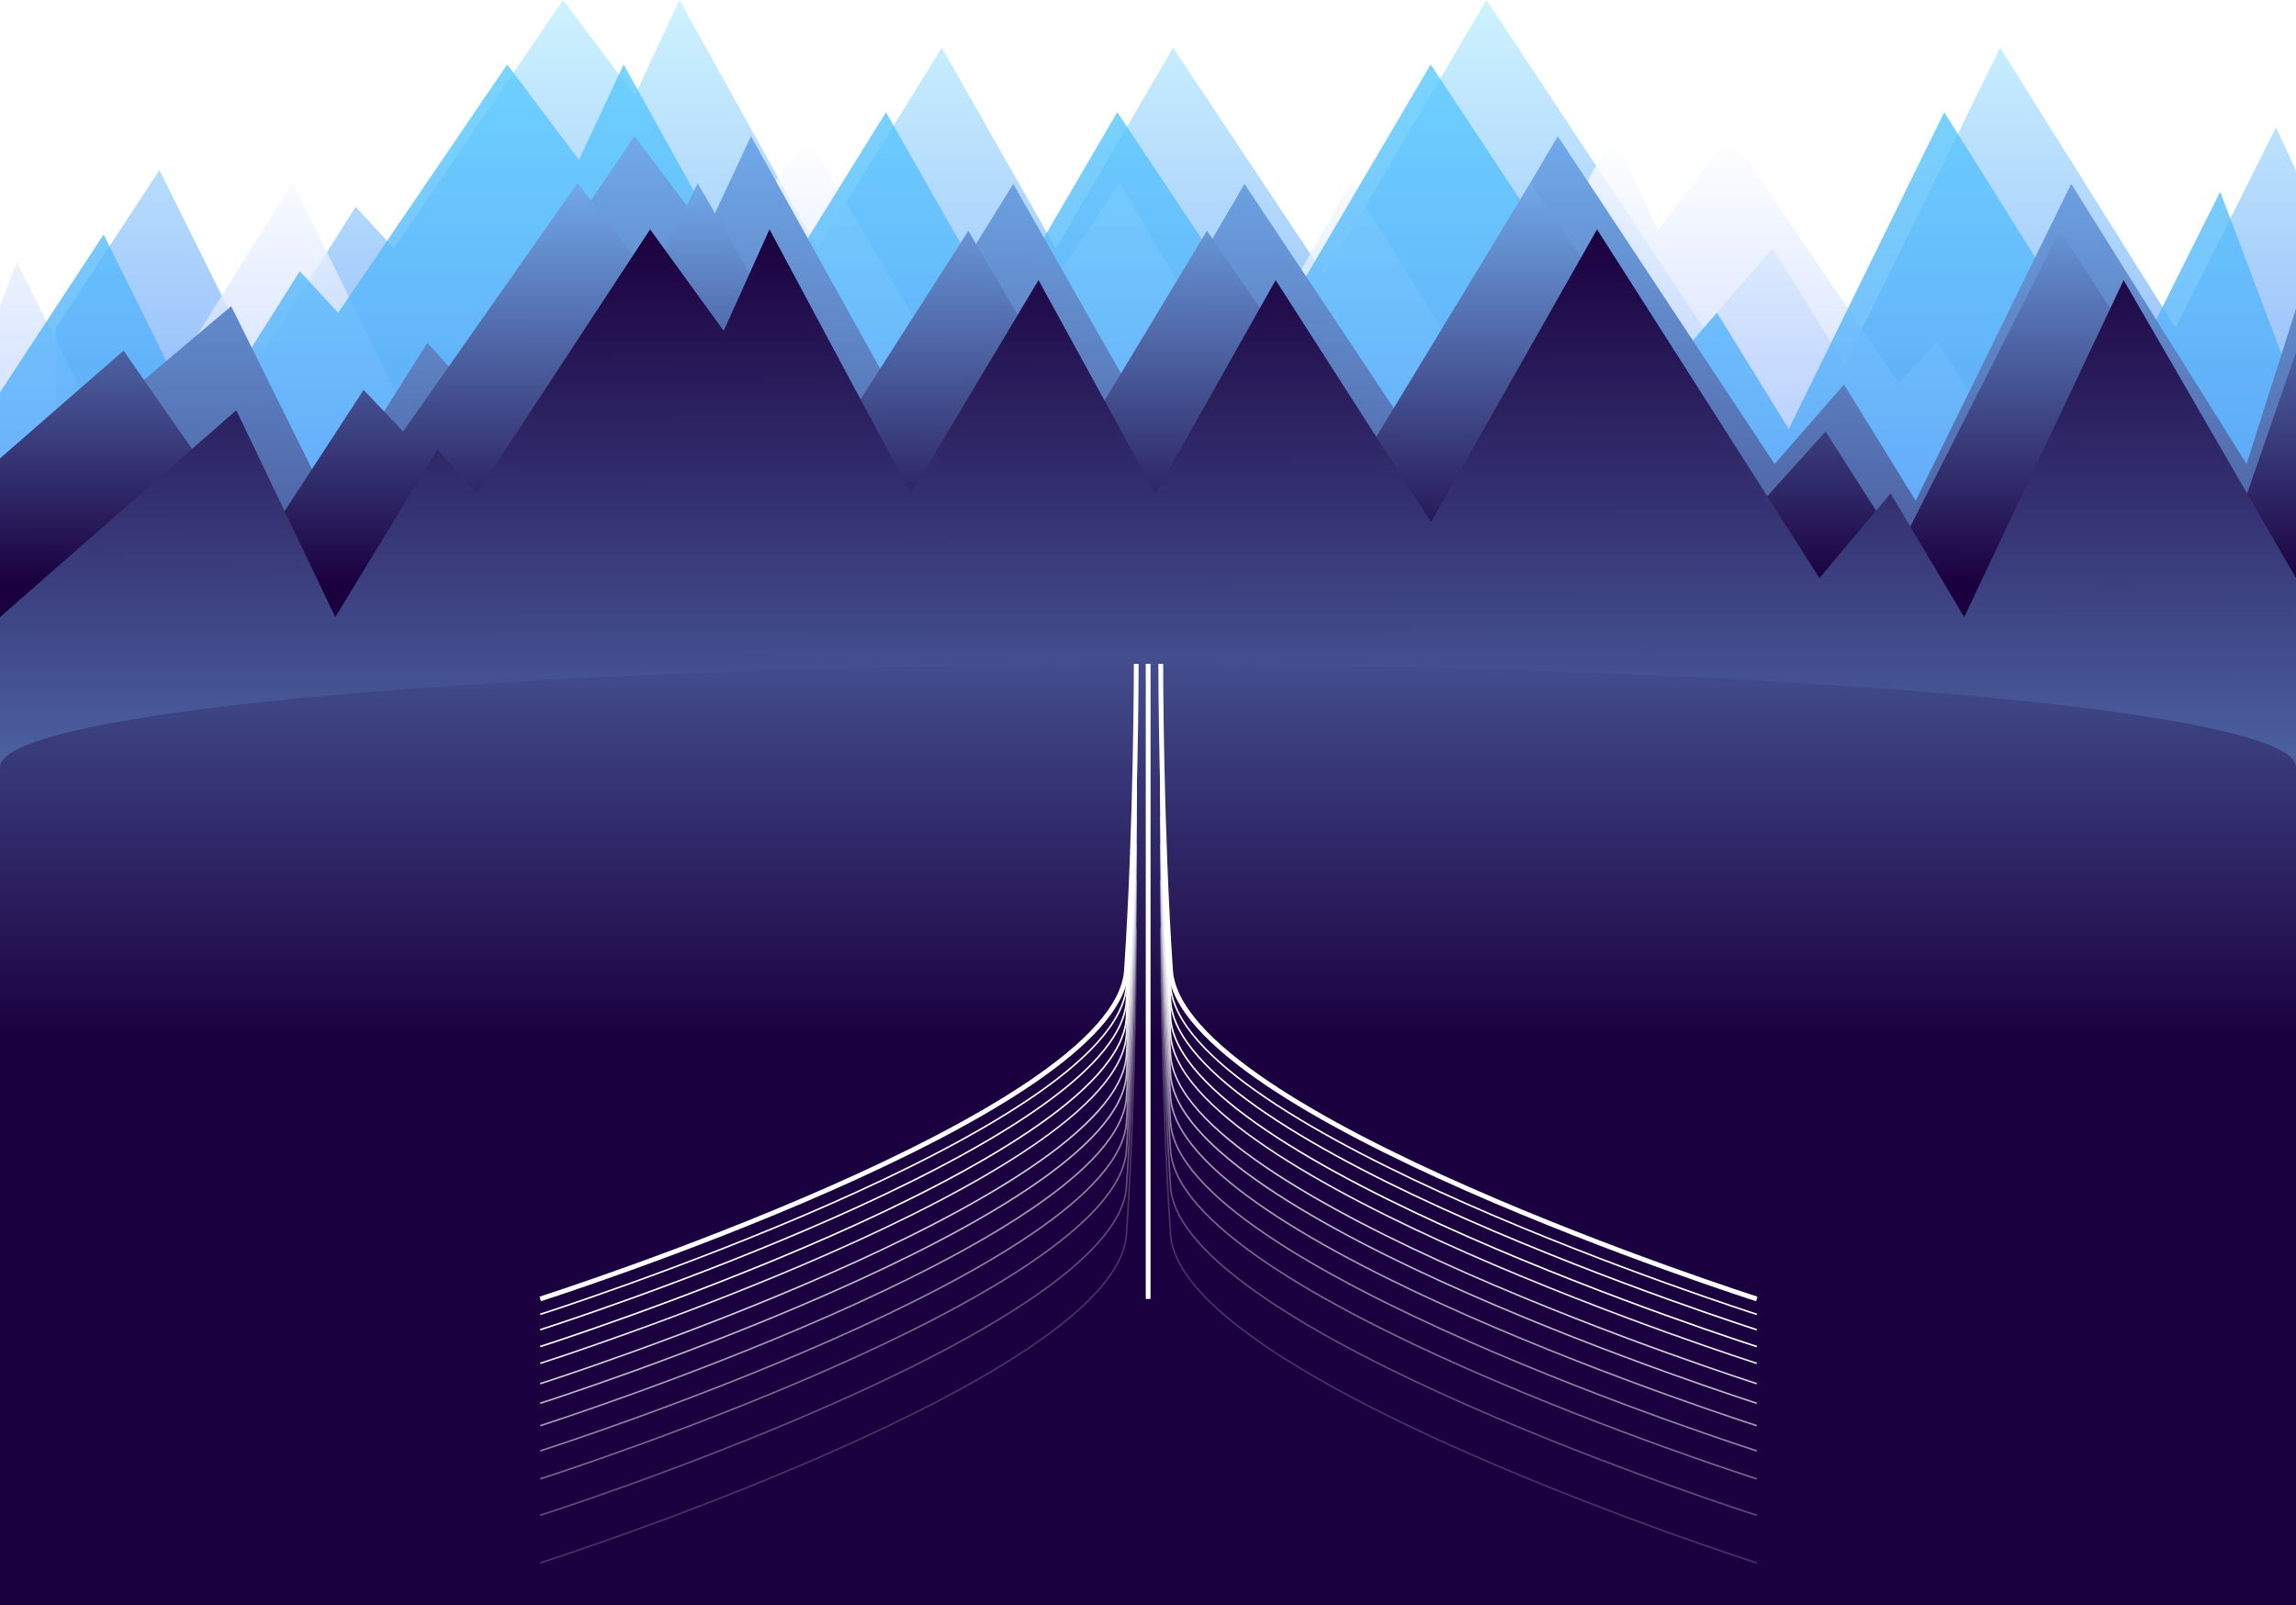 <?xml version="1.0" encoding="UTF-8" standalone="no"?>
<svg
   viewBox="0 0 1440 1007.098"
   fill="none"
   version="1.1"
   id="svg11"
   sodipodi:docname="static-full.svg"
   inkscape:version="1.1.2 (0a00cf5339, 2022-02-04)"
   xmlns:inkscape="http://www.inkscape.org/namespaces/inkscape"
   xmlns:sodipodi="http://sodipodi.sourceforge.net/DTD/sodipodi-0.dtd"
   xmlns="http://www.w3.org/2000/svg"
   xmlns:svg="http://www.w3.org/2000/svg">
  <sodipodi:namedview
     id="namedview13"
     pagecolor="#ffffff"
     bordercolor="#666666"
     borderopacity="1.0"
     inkscape:pageshadow="2"
     inkscape:pageopacity="0.0"
     inkscape:pagecheckerboard="0"
     showgrid="true"
     inkscape:zoom="0.65555556"
     inkscape:cx="1064.7458"
     inkscape:cy="523.98305"
     inkscape:window-width="2512"
     inkscape:window-height="1363"
     inkscape:window-x="0"
     inkscape:window-y="0"
     inkscape:window-maximized="1"
     inkscape:current-layer="layer7"
     fit-margin-top="0"
     fit-margin-left="0"
     fit-margin-right="0"
     fit-margin-bottom="0">
    <inkscape:grid
       type="xygrid"
       id="grid184"
       originx="0"
       originy="417.098" />
  </sodipodi:namedview>
  <defs
     id="defs9">
    <linearGradient
       id="paint0_linear_32_277"
       x1="720"
       y1="-47.973"
       x2="720"
       y2="234.521"
       gradientUnits="userSpaceOnUse">
      <stop
         stop-color="#4A5C9C"
         id="stop4" />
      <stop
         offset="1"
         stop-color="#1B003F"
         id="stop6" />
    </linearGradient>
    <linearGradient
       id="paint0_linear_32_276"
       x1="818.789"
       y1="0.137"
       x2="819.439"
       y2="630.999"
       gradientUnits="userSpaceOnUse">
      <stop
         stop-color="#1B003F"
         id="stop17" />
      <stop
         offset="0.932"
         stop-color="#71A9EA"
         id="stop19" />
    </linearGradient>
    <linearGradient
       id="paint0_linear_32_275"
       x1="775.785"
       y1="0.107"
       x2="776.356"
       y2="593.427"
       gradientUnits="userSpaceOnUse">
      <stop
         stop-color="#71A9EA"
         id="stop36" />
      <stop
         offset="0.422"
         stop-color="#1B003F"
         id="stop38" />
    </linearGradient>
    <linearGradient
       id="paint0_linear_32_274"
       x1="798.25"
       y1="0.081"
       x2="798.839"
       y2="593.4"
       gradientUnits="userSpaceOnUse">
      <stop
         stop-color="#71A9EA"
         id="stop55" />
      <stop
         offset="1"
         stop-color="#1B003F"
         id="stop57" />
    </linearGradient>
    <filter
       id="filter0_d_160_605"
       x="0.547"
       y="0.5"
       width="795.906"
       height="596.489"
       filterUnits="userSpaceOnUse"
       color-interpolation-filters="sRGB">
      <feFlood
         flood-opacity="0"
         result="BackgroundImageFix"
         id="feFlood124" />
      <feColorMatrix
         in="SourceAlpha"
         type="matrix"
         values="0 0 0 0 0 0 0 0 0 0 0 0 0 0 0 0 0 0 127 0"
         result="hardAlpha"
         id="feColorMatrix126" />
      <feOffset
         id="feOffset128" />
      <feGaussianBlur
         stdDeviation="8"
         id="feGaussianBlur130" />
      <feComposite
         in2="hardAlpha"
         operator="out"
         id="feComposite132" />
      <feColorMatrix
         type="matrix"
         values="0 0 0 0 1 0 0 0 0 1 0 0 0 0 1 0 0 0 1 0"
         id="feColorMatrix134" />
      <feBlend
         mode="normal"
         in2="BackgroundImageFix"
         result="effect1_dropShadow_160_605"
         id="feBlend136" />
      <feBlend
         mode="normal"
         in="SourceGraphic"
         in2="effect1_dropShadow_160_605"
         result="shape"
         id="feBlend138" />
    </filter>
    <linearGradient
       id="paint0_linear_32_274-3"
       x1="798.25"
       y1="0.081"
       x2="798.839"
       y2="593.4"
       gradientUnits="userSpaceOnUse">
      <stop
         stop-color="#71A9EA"
         id="stop55-6" />
      <stop
         offset="1"
         stop-color="#1B003F"
         id="stop57-7" />
    </linearGradient>
    <linearGradient
       id="paint0_linear_32_276-5"
       x1="818.789"
       y1="0.137"
       x2="819.439"
       y2="630.999"
       gradientUnits="userSpaceOnUse">
      <stop
         stop-color="#1B003F"
         id="stop17-3" />
      <stop
         offset="0.932"
         stop-color="#71A9EA"
         id="stop19-5" />
    </linearGradient>
    <linearGradient
       id="paint0_linear_32_275-6"
       x1="775.785"
       y1="0.107"
       x2="776.356"
       y2="593.427"
       gradientUnits="userSpaceOnUse">
      <stop
         stop-color="#71A9EA"
         id="stop36-2" />
      <stop
         offset="0.422"
         stop-color="#1B003F"
         id="stop38-9" />
    </linearGradient>
    <linearGradient
       id="paint0_linear_32_277-1"
       x1="720"
       y1="-47.973"
       x2="720"
       y2="234.521"
       gradientUnits="userSpaceOnUse">
      <stop
         stop-color="#4A5C9C"
         id="stop4-2" />
      <stop
         offset="1"
         stop-color="#1B003F"
         id="stop6-7" />
    </linearGradient>
    <filter
       id="filter0_d_160_605-0"
       x="0.547"
       y="0.5"
       width="795.906"
       height="596.489"
       filterUnits="userSpaceOnUse"
       color-interpolation-filters="sRGB">
      <feFlood
         flood-opacity="0"
         result="BackgroundImageFix"
         id="feFlood124-9" />
      <feColorMatrix
         in="SourceAlpha"
         type="matrix"
         values="0 0 0 0 0 0 0 0 0 0 0 0 0 0 0 0 0 0 127 0"
         result="hardAlpha"
         id="feColorMatrix126-3" />
      <feOffset
         id="feOffset128-6" />
      <feGaussianBlur
         stdDeviation="8"
         id="feGaussianBlur130-0" />
      <feComposite
         in2="hardAlpha"
         operator="out"
         id="feComposite132-6" />
      <feColorMatrix
         type="matrix"
         values="0 0 0 0 1 0 0 0 0 1 0 0 0 0 1 0 0 0 1 0"
         id="feColorMatrix134-2" />
      <feBlend
         mode="normal"
         in2="BackgroundImageFix"
         result="effect1_dropShadow_160_605"
         id="feBlend136-6" />
      <feBlend
         mode="normal"
         in="SourceGraphic"
         in2="effect1_dropShadow_160_605"
         result="shape"
         id="feBlend138-1" />
    </filter>
    <linearGradient
       id="paint0_linear_32_273"
       x1="719"
       y1="0.026"
       x2="719"
       y2="546.025"
       gradientUnits="userSpaceOnUse">
      <stop
         stop-color="#58CAFE"
         id="stop115" />
      <stop
         offset="1"
         stop-color="#4C7FF2"
         id="stop117" />
    </linearGradient>
    <linearGradient
       id="paint0_linear_32_272"
       x1="684"
       y1="0.081"
       x2="684"
       y2="256.816"
       gradientUnits="userSpaceOnUse">
      <stop
         stop-color="white"
         id="stop134" />
      <stop
         offset="1"
         stop-color="#B0C9FF"
         id="stop136" />
    </linearGradient>
    <linearGradient
       id="paint0_linear_32_271"
       x1="719"
       y1="-2.3012101e-06"
       x2="719"
       y2="436.399"
       gradientUnits="userSpaceOnUse">
      <stop
         stop-color="#C1F0FF"
         id="stop153" />
      <stop
         offset="1"
         stop-color="#4C7FF2"
         id="stop155" />
    </linearGradient>
  </defs>
  <g
     inkscape:groupmode="layer"
     id="layer7"
     inkscape:label="6"
     transform="translate(0,143.893)">
    <g
       style="opacity:1;fill:none"
       id="g168"
       transform="translate(35,-143.893)">
      <path
         d="M 65.023,106.671 0,205.668 v 775.73 h 1405 v -874.3 L 1392.48,79.811 1329.46,205.668 1219.42,29.929 1121.89,228.691 1076.87,155.786 1033.36,205.668 897.312,0 795.777,172.669 700.744,29.929 627.218,155.786 555.693,29.929 477.666,155.786 391.136,0 363.126,59.859 318.111,0 212.074,155.786 188.065,129.694 125.544,228.691 Z"
         fill="url(#paint0_linear_32_271)"
         fill-opacity="0.8"
         id="path151"
         style="fill:url(#paint0_linear_32_271)" />
    </g>
  </g>
  <g
     inkscape:groupmode="layer"
     id="layer6"
     inkscape:label="5"
     transform="translate(0,143.893)">
    <g
       style="opacity:1;fill:none"
       id="g149"
       transform="translate(0,-59.474)">
      <path
         d="M 1337.98,106.752 1403,205.749 V 883.89 L 0,892.898 V 107.679 L 10.516,79.892 73.538,205.749 183.576,30.01 281.11,228.771 326.125,155.866 369.641,205.749 505.688,0.081 607.223,172.75 702.256,30.01 775.782,155.866 847.307,30.01 925.334,155.866 1011.86,0.081 1039.87,59.939 1084.89,0.081 1190.93,155.866 l 24,-26.092 62.53,98.997 z"
         fill="url(#paint0_linear_32_272)"
         fill-opacity="0.8"
         id="path132"
         style="fill:url(#paint0_linear_32_272)" />
    </g>
  </g>
  <g
     inkscape:groupmode="layer"
     id="layer5"
     inkscape:label="4"
     transform="translate(0,143.893)">
    <g
       style="opacity:1;fill:none"
       id="g130"
       transform="translate(-0.023,-103.492)">
      <path
         d="M 65.023,106.697 0,205.694 V 889.079 H 1440 V 205.694 L 1392.48,79.837 1329.46,205.694 1219.42,29.955 1121.89,228.716 1076.87,155.811 1033.36,205.694 897.312,0.026 795.777,172.695 700.744,29.955 627.218,155.811 555.693,29.955 477.666,155.811 391.136,0.026 363.126,59.884 318.111,0.026 212.074,155.811 188.065,129.719 125.544,228.716 Z"
         fill="url(#paint0_linear_32_273)"
         fill-opacity="0.8"
         id="path113"
         style="fill:url(#paint0_linear_32_273)" />
    </g>
  </g>
  <g
     inkscape:groupmode="layer"
     id="layer3"
     inkscape:label="3"
     transform="translate(0,143.893)">
    <g
       style="opacity:1;fill:none"
       id="g111"
       transform="translate(0.5,-58.566)">
      <path
         d="M 144.5,106.771 0,228.812 V 831.341 H 1440 V 299.427 106.771 l -31.5,99.014 -110,-175.77 -97.5,198.797 -45,-72.918 -43.5,49.891 L 976.5,0.081 875,172.781 780,30.015 706.5,155.894 635,30.015 557,155.894 470.5,0.081 442.5,59.95 397.5,0.081 291.5,155.894 267.5,129.797 205,228.812 Z"
         fill="url(#paint0_linear_32_274)"
         id="path97"
         style="fill:url(#paint0_linear_32_274)" />
    </g>
  </g>
  <g
     inkscape:groupmode="layer"
     id="layer1"
     inkscape:label="2"
     transform="translate(0,143.893)">
    <g
       style="fill:none"
       id="g95"
       transform="translate(0,-29.136)">
      <path
         d="M 77.5,105.203 0,172.807 V 802.341 H 1440 V 299.454 106.204 L 1405.56,205.812 1292.04,30.042 1191.42,228.839 1144.98,155.921 1100.09,205.812 959.737,0.107 854.99,172.807 756.951,30.042 681.1,155.921 607.313,30.042 526.818,155.921 437.551,0.107 408.655,59.977 362.216,0.107 252.825,155.921 228.057,129.824 163.558,228.839 Z"
         fill="url(#paint0_linear_32_275)"
         id="path81"
         style="fill:url(#paint0_linear_32_275)" />
    </g>
  </g>
  <g
     inkscape:groupmode="layer"
     id="layer2"
     inkscape:label="1"
     transform="translate(0,417.098)"
     style="opacity:1">
    <g
       style="fill:none"
       id="g32"
       transform="translate(0,-273.342)">
      <path
         d="M 148.218,113.578 0,243.342 V 815.884 H 1440 V 318.425 270.457 218.858 L 1331.91,31.966 1231.9,243.342 1185.74,165.81 1141.12,218.858 1001.63,0.137 897.514,183.765 800.07,31.966 724.678,165.81 651.339,31.966 571.332,165.81 482.606,0.137 453.886,63.795 407.728,0.137 299,165.81 274.383,138.062 210.275,243.342 Z"
         fill="url(#paint0_linear_32_276)"
         id="path15"
         style="fill:url(#paint0_linear_32_276-5)" />
    </g>
  </g>
  <g
     inkscape:groupmode="layer"
     id="layer4"
     inkscape:label="road"
     transform="translate(0,417.098)"
     style="opacity:1">
    <g
       id="g214">
      <path
         d="M 1440,64.071 C 1440,99.456 1440,590 1440,590 H 0 C 0,590 0,79.579 0,64.071 0,28.685 322.355,-4.98e-6 720,-4.98e-6 c 397.65,0 720,28.685 720,64.071 z"
         fill="url(#paint0_linear_32_277)"
         id="path2"
         style="fill:url(#paint0_linear_32_277-1)" />
      <g
         style="fill:none"
         id="g182"
         transform="translate(321.813,-17.164)">
        <g
           filter="url(#filter0_d_160_605)"
           id="g122"
           style="filter:url(#filter0_d_160_605-0)">
          <path
             d="M 398.28,414.912 V 16.5"
             stroke="#ffffff"
             stroke-width="3"
             id="path72" />
          <path
             d="m 390.813,16.5 c 0,0 0,101.909 -6.15,192.397 -6.149,90.488 -367.663,206.015 -367.663,206.015"
             stroke="#ffffff"
             stroke-width="3"
             id="path74" />
          <path
             d="m 406.187,16.5 c 0,0 0,101.909 6.15,192.397 C 418.486,299.385 780,414.912 780,414.912"
             stroke="#ffffff"
             stroke-width="3"
             id="path76" />
          <path
             d="m 390.813,26.164 c 0,0 0,101.909 -6.15,192.397 -6.149,90.488 -367.663,206.014 -367.663,206.014"
             stroke="#ffffff"
             id="path78" />
          <path
             d="m 406.187,26.164 c 0,0 0,101.909 6.15,192.397 C 418.486,309.049 780,424.575 780,424.575"
             stroke="#ffffff"
             id="path80" />
          <path
             d="m 390.813,35.828 c 0,0 0,101.909 -6.15,192.397 -6.149,90.488 -367.663,206.014 -367.663,206.014"
             stroke="#ffffff"
             id="path82" />
          <path
             d="m 406.187,35.828 c 0,0 0,101.909 6.15,192.397 C 418.486,318.713 780,434.239 780,434.239"
             stroke="#ffffff"
             id="path84" />
          <path
             d="m 390.813,46.37 c 0,0 0,101.909 -6.15,192.397 -6.149,90.488 -367.663,206.015 -367.663,206.015"
             stroke="#ffffff"
             id="path86" />
          <path
             d="m 406.187,46.37 c 0,0 0,101.909 6.15,192.397 C 418.486,329.255 780,444.782 780,444.782"
             stroke="#ffffff"
             id="path88" />
          <path
             opacity="0.9"
             d="m 390.813,56.912 c 0,0 0,101.909 -6.15,192.397 -6.149,90.489 -367.663,206.015 -367.663,206.015"
             stroke="#ffffff"
             id="path90" />
          <path
             opacity="0.9"
             d="m 406.187,56.912 c 0,0 0,101.909 6.15,192.397 C 418.486,339.798 780,455.324 780,455.324"
             stroke="#ffffff"
             id="path92" />
          <path
             opacity="0.8"
             d="m 390.813,69.651 c 0,0 0,101.909 -6.15,192.397 -6.149,90.488 -367.663,206.015 -367.663,206.015"
             stroke="#ffffff"
             id="path94" />
          <path
             opacity="0.8"
             d="m 406.187,69.651 c 0,0 0,101.909 6.15,192.397 C 418.486,352.536 780,468.063 780,468.063"
             stroke="#ffffff"
             id="path96" />
          <path
             opacity="0.7"
             d="m 390.813,81.95 c 0,0 0,101.909 -6.15,192.397 -6.149,90.489 -367.663,206.015 -367.663,206.015"
             stroke="#ffffff"
             id="path98" />
          <path
             opacity="0.7"
             d="m 406.187,81.95 c 0,0 0,101.909 6.15,192.397 C 418.486,364.836 780,480.362 780,480.362"
             stroke="#ffffff"
             id="path100" />
          <path
             opacity="0.6"
             d="m 390.813,96.007 c 0,0 0,101.909 -6.15,192.397 -6.149,90.488 -367.663,206.014 -367.663,206.014"
             stroke="#ffffff"
             id="path102" />
          <path
             opacity="0.6"
             d="m 406.187,96.007 c 0,0 0,101.909 6.15,192.397 C 418.486,378.892 780,494.418 780,494.418"
             stroke="#ffffff"
             id="path104" />
          <path
             opacity="0.5"
             d="m 390.813,111.82 c 0,0 0,101.909 -6.15,192.397 -6.149,90.489 -367.663,206.015 -367.663,206.015"
             stroke="#ffffff"
             id="path106" />
          <path
             opacity="0.5"
             d="m 406.187,111.82 c 0,0 0,101.909 6.15,192.397 C 418.486,394.706 780,510.232 780,510.232"
             stroke="#ffffff"
             id="path108" />
          <path
             opacity="0.4"
             d="m 390.813,129.391 c 0,0 0,101.909 -6.15,192.397 -6.149,90.488 -367.663,206.014 -367.663,206.014"
             stroke="#ffffff"
             id="path110" />
          <path
             opacity="0.4"
             d="m 406.187,129.391 c 0,0 0,101.909 6.15,192.397 C 418.486,412.276 780,527.802 780,527.802"
             stroke="#ffffff"
             id="path112" />
          <path
             opacity="0.3"
             d="m 390.813,152.232 c 0,0 0,101.909 -6.15,192.398 -6.149,90.488 -367.663,206.014 -367.663,206.014"
             stroke="#ffffff"
             id="path114" />
          <path
             opacity="0.3"
             d="m 406.187,152.232 c 0,0 0,101.909 6.15,192.398 C 418.486,435.118 780,550.644 780,550.644"
             stroke="#ffffff"
             id="path116" />
          <path
             opacity="0.2"
             d="m 390.813,182.102 c 0,0 0,101.909 -6.15,192.397 -6.149,90.489 -367.663,206.015 -367.663,206.015"
             stroke="#ffffff"
             id="path118" />
          <path
             opacity="0.2"
             d="m 406.187,182.102 c 0,0 0,101.909 6.15,192.397 C 418.486,464.988 780,580.514 780,580.514"
             stroke="#ffffff"
             id="path120" />
        </g>
      </g>
    </g>
  </g>
</svg>

